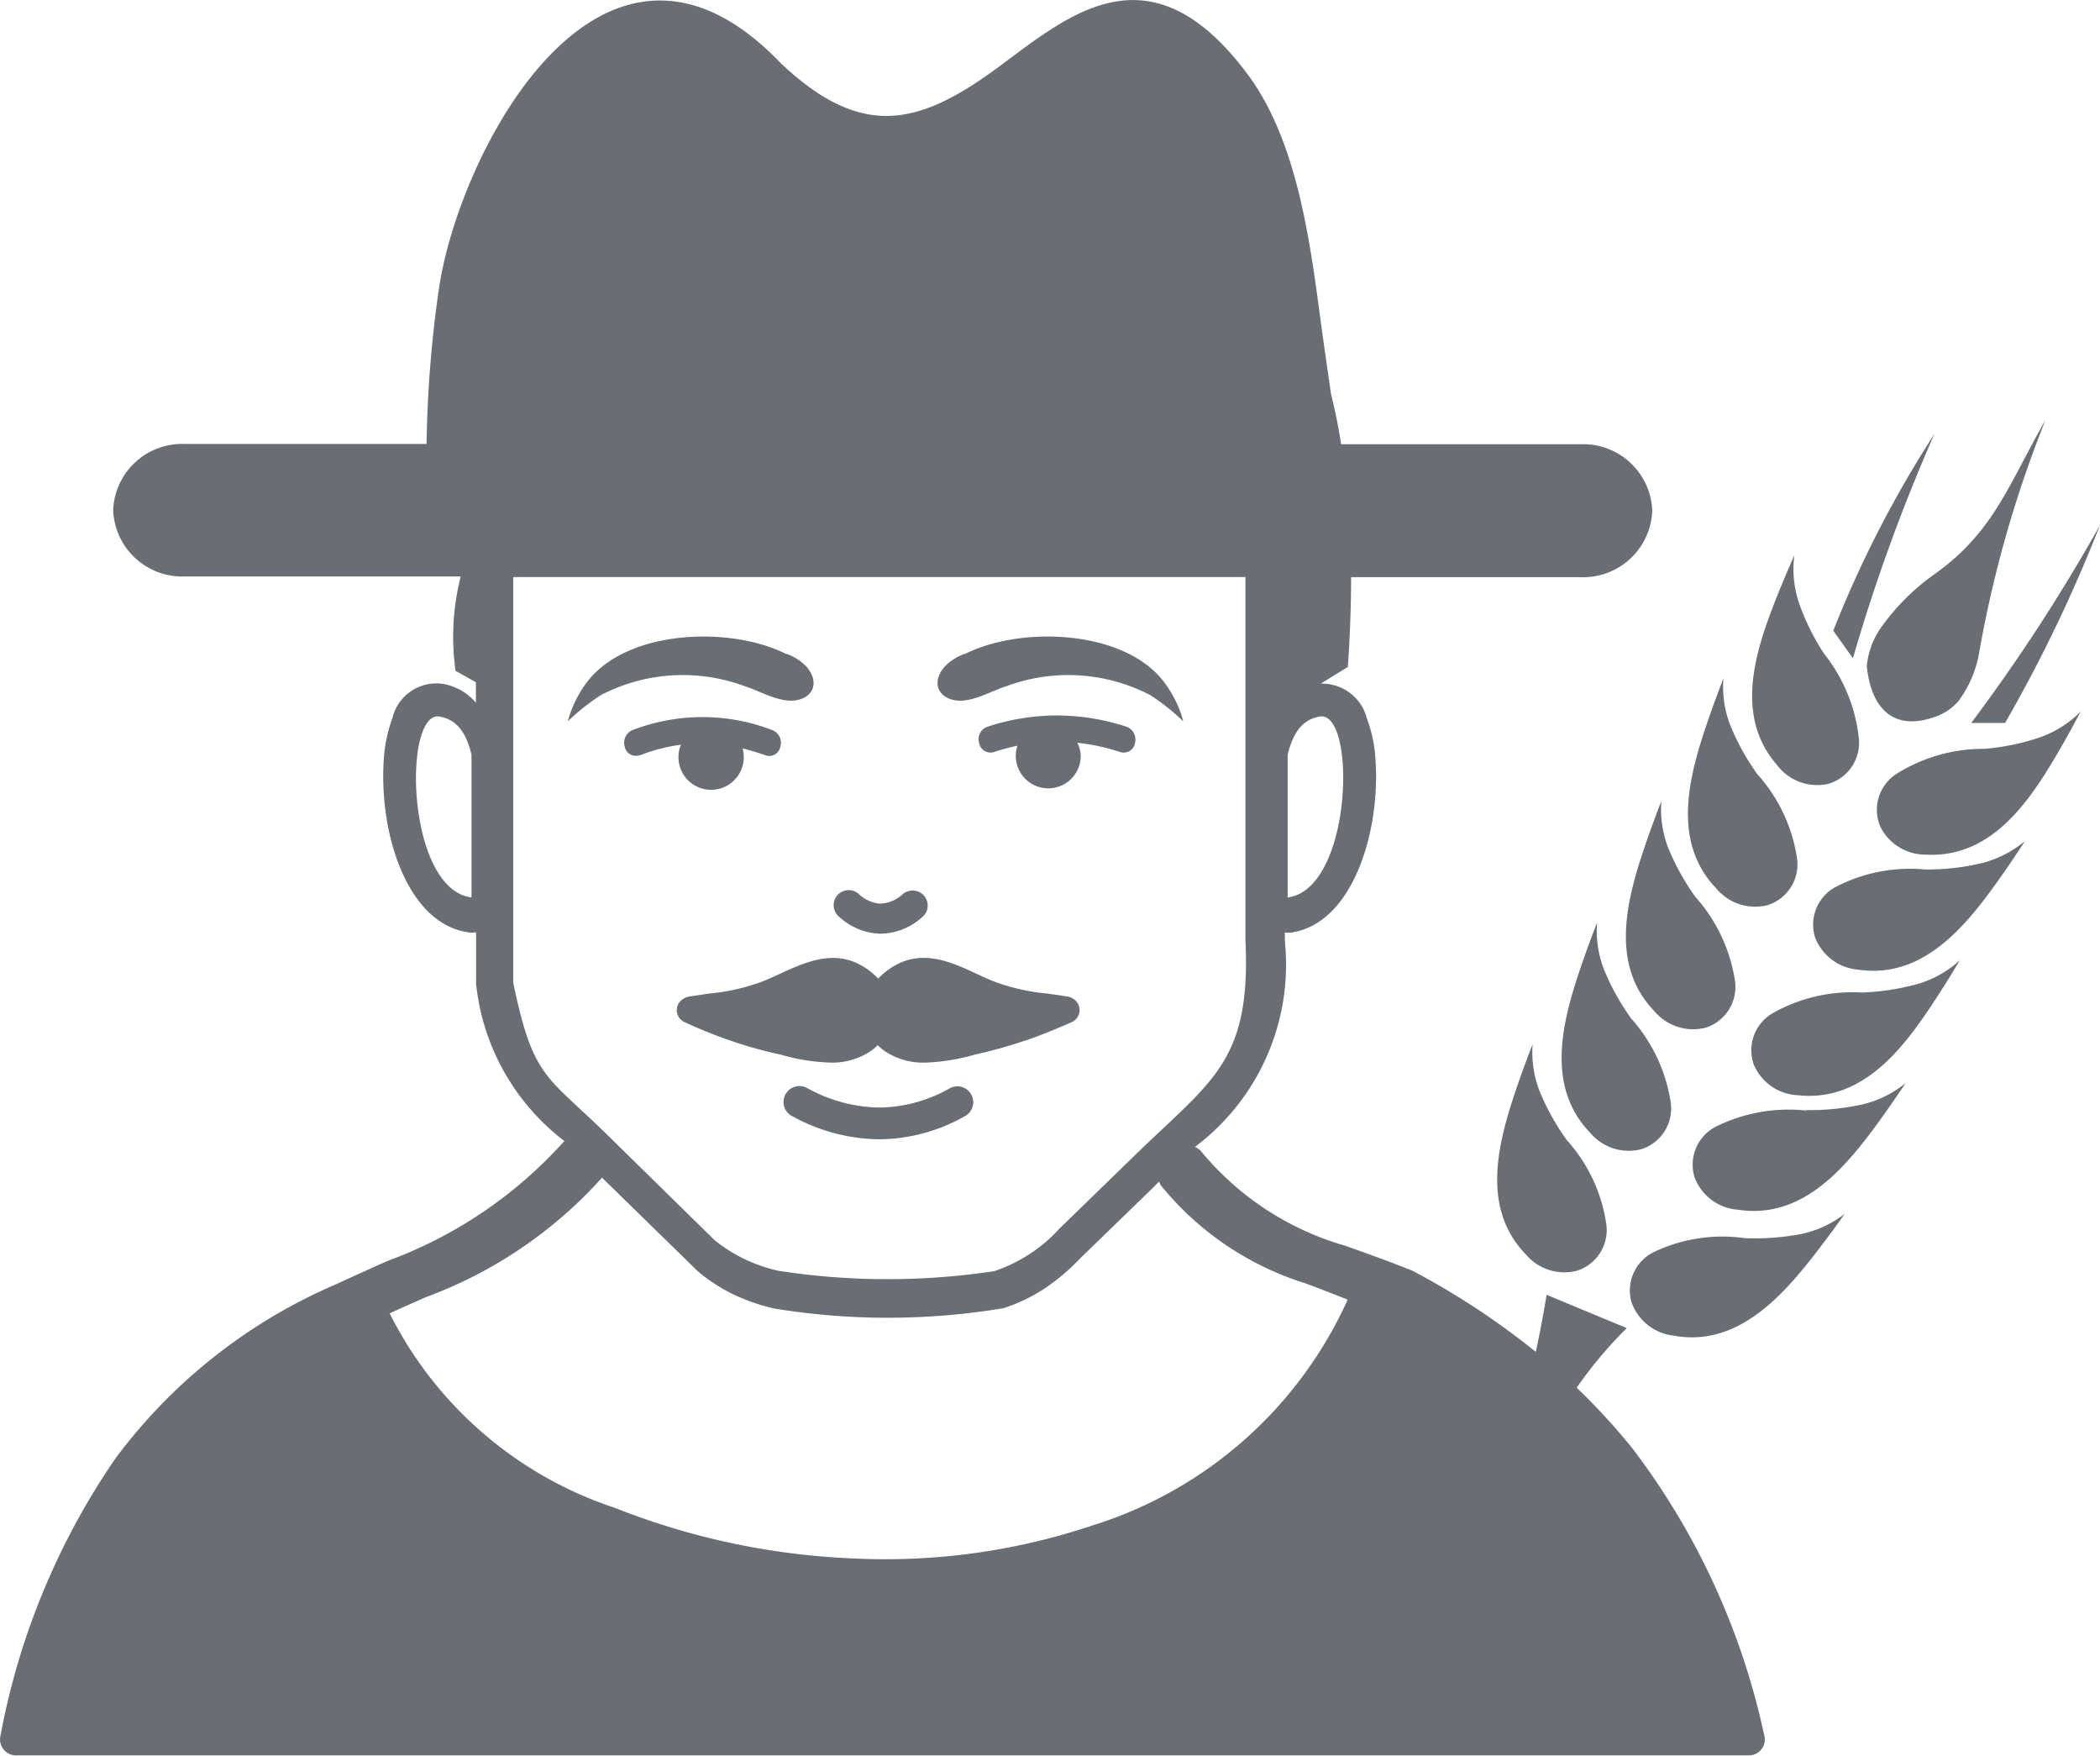 <svg xmlns="http://www.w3.org/2000/svg" width="38.783" height="32.425" viewBox="0 0 38.783 32.425">
  <g id="Group_161775" data-name="Group 161775" transform="translate(0.001 -0.003)">
    <path id="Path_38156" data-name="Path 38156" d="M23.78,16.575V13.939c.12-.508.344-.66.593-.707.682-.107.609,3.185-.593,3.342Zm-9.254-4.5c.521.2.631.631.341.8-.341.193-.773-.095-1.108-.2a3.282,3.282,0,0,0-2.661.161,4,4,0,0,0-.612.486,2.108,2.108,0,0,1,.372-.748c.754-.956,2.654-1.01,3.667-.492Zm3.286,0c-.521.2-.631.631-.341.8.341.193.773-.095,1.108-.2a3.282,3.282,0,0,1,2.661.161,4,4,0,0,1,.612.486,2.108,2.108,0,0,0-.372-.748c-.754-.956-2.654-1.01-3.667-.492ZM3.4,8.2H7.877A22.214,22.214,0,0,1,8.1,5.37c.353-2.531,3.014-7.663,6.331-4.188,1.468,1.376,2.512,1.161,3.989.073,1.31-.966,2.806-2.3,4.611.107,1.016,1.354,1.2,3.469,1.411,4.949l.136.953c.073.3.139.609.189.941H29.2a1.276,1.276,0,0,1,1.313,1.228h0A1.276,1.276,0,0,1,29.2,10.66H24.951c0,.524-.019,1.073-.06,1.657l-.5.309a.851.851,0,0,1,.852.644,2.511,2.511,0,0,1,.158.754,4.614,4.614,0,0,1-.019.855c-.12,1.079-.615,2.206-1.534,2.342a.508.508,0,0,1-.12,0v.158a4.209,4.209,0,0,1-1.66,3.8.364.364,0,0,1,.1.066,5.373,5.373,0,0,0,2.68,1.761c.328.117.723.256,1.2.445h0a.327.327,0,0,0,.032.013,14.044,14.044,0,0,1,2.282,1.5c.076-.347.142-.7.2-1.054l1.48.615a7.978,7.978,0,0,0-.925,1.1,11.958,11.958,0,0,1,1.029,1.12,13.37,13.37,0,0,1,2.433,5.29.242.242,0,0,1,.013.085.293.293,0,0,1-.294.294H.293a.387.387,0,0,1-.06-.006.294.294,0,0,1-.227-.347A13.337,13.337,0,0,1,2.13,26.933a9.965,9.965,0,0,1,4.078-3.219h0c.316-.145.656-.3.966-.436h0a8.14,8.14,0,0,0,3.232-2.19.084.084,0,0,1,.019-.016l-.013-.009A4.193,4.193,0,0,1,8.8,18.241a.539.539,0,0,1-.009-.1h0v-.925a.408.408,0,0,1-.151,0c-.918-.136-1.417-1.262-1.534-2.342a4.906,4.906,0,0,1-.019-.855,2.7,2.7,0,0,1,.158-.754.834.834,0,0,1,.956-.631,1.023,1.023,0,0,1,.587.344V12.6l-.376-.211a4.54,4.54,0,0,1,.095-1.742H3.4A1.276,1.276,0,0,1,2.089,9.423h0A1.274,1.274,0,0,1,3.4,8.2ZM23,10.657H9.477v7.489c.369,1.777.606,1.7,1.745,2.818L13.195,22.9a2.853,2.853,0,0,0,1.187.568,13.228,13.228,0,0,0,3.977.006,2.855,2.855,0,0,0,1.206-.786L21,21.293c1.386-1.344,2.105-1.7,2-3.926v-6.71Zm13.4,2.7A32.893,32.893,0,0,0,38.781,9.7a27.222,27.222,0,0,1-1.752,3.652l-.628,0Zm-2.181-1.2a33.136,33.136,0,0,1,1.505-4.141,20.5,20.5,0,0,0-1.868,3.633l.363.508Zm3.554-4.393a21.606,21.606,0,0,0-1.234,4.352,2.1,2.1,0,0,1-.372.833,1.01,1.01,0,0,1-.445.294c-.8.278-1.177-.218-1.247-.947a1.49,1.49,0,0,1,.287-.739,4.154,4.154,0,0,1,.991-.972c1.076-.776,1.351-1.657,2.02-2.822Zm-5.555,15.1a4.569,4.569,0,0,0,1.06-.079,2,2,0,0,0,.789-.369c-.151.215-.306.423-.464.631-.656.858-1.5,1.84-2.7,1.616a.933.933,0,0,1-.776-.625.79.79,0,0,1,.417-.918,2.935,2.935,0,0,1,1.676-.256ZM33.359,20.5a4.54,4.54,0,0,0,1.057-.11A1.994,1.994,0,0,0,35.193,20q-.218.327-.445.644c-.631.877-1.439,1.884-2.654,1.695a.928.928,0,0,1-.8-.6.789.789,0,0,1,.388-.931,3.024,3.024,0,0,1,1.673-.3Zm1.026-2.171a4.506,4.506,0,0,0,1.051-.164,1.979,1.979,0,0,0,.757-.432c-.133.224-.271.448-.413.666-.587.906-1.345,1.954-2.566,1.827a.929.929,0,0,1-.824-.562.789.789,0,0,1,.341-.95,2.989,2.989,0,0,1,1.654-.385Zm1.18-2.272a4.384,4.384,0,0,0,1.057-.123,2.042,2.042,0,0,0,.773-.4c-.142.218-.287.436-.439.65-.622.884-1.42,1.9-2.635,1.723a.934.934,0,0,1-.8-.593.788.788,0,0,1,.379-.934,2.978,2.978,0,0,1,1.666-.322Zm1.083-2.228a4.277,4.277,0,0,0,1.042-.218,1.985,1.985,0,0,0,.735-.47c-.123.23-.246.461-.379.688-.54.934-1.244,2.017-2.471,1.954a.931.931,0,0,1-.852-.521.791.791,0,0,1,.294-.966,3.022,3.022,0,0,1,1.632-.467Zm-7.7,7.243a4.4,4.4,0,0,1-.518-.928,1.973,1.973,0,0,1-.126-.862c-.095.243-.186.489-.271.735-.353,1.023-.71,2.263.145,3.147a.931.931,0,0,0,.95.3.79.79,0,0,0,.537-.855,2.96,2.96,0,0,0-.716-1.54Zm1.19-2.244a4.4,4.4,0,0,1-.518-.928,1.973,1.973,0,0,1-.126-.862c-.095.243-.186.489-.271.735-.353,1.023-.71,2.263.145,3.147a.931.931,0,0,0,.95.3.79.79,0,0,0,.537-.855,3.009,3.009,0,0,0-.716-1.54Zm1.187-2.244a4.4,4.4,0,0,1-.518-.928,1.974,1.974,0,0,1-.126-.862c-.095.243-.186.489-.271.735-.353,1.023-.71,2.263.145,3.147a.931.931,0,0,0,.95.3.79.79,0,0,0,.537-.855,3.009,3.009,0,0,0-.716-1.54Zm1.146-2.263a4.4,4.4,0,0,1-.518-.928,1.973,1.973,0,0,1-.126-.862c-.095.243-.186.489-.271.735-.353,1.019-.71,2.263.145,3.147a.931.931,0,0,0,.95.3.79.79,0,0,0,.537-.855,2.982,2.982,0,0,0-.716-1.54Zm1.218-2.244a4.317,4.317,0,0,1-.47-.953,1.969,1.969,0,0,1-.082-.868c-.107.24-.208.48-.306.723-.4,1-.821,2.225-.013,3.15a.93.93,0,0,0,.934.35.789.789,0,0,0,.578-.827,3.018,3.018,0,0,0-.641-1.575ZM11.118,21.747l-.006.006a8.159,8.159,0,0,1-3.248,2.2c-.205.092-.429.189-.669.3a7.172,7.172,0,0,0,4.163,3.592,13.4,13.4,0,0,0,4.359.931,12.041,12.041,0,0,0,4.463-.609A7.673,7.673,0,0,0,24.888,24c-.3-.12-.555-.218-.776-.3a5.582,5.582,0,0,1-2.626-1.752.084.084,0,0,1-.016-.019.259.259,0,0,1-.063-.11c-.035.032-.066.066-.1.1l-1.37,1.329a3.839,3.839,0,0,1-.666.559,3.156,3.156,0,0,1-.739.35,12.974,12.974,0,0,1-4.235.006,3.617,3.617,0,0,1-.716-.243,3.122,3.122,0,0,1-.669-.423l-.032-.028-1.761-1.72Zm.691-7.8a.208.208,0,0,1-.271-.151.255.255,0,0,1,.133-.309,3.589,3.589,0,0,1,2.6,0,.251.251,0,0,1,.139.306.208.208,0,0,1-.268.158,4.437,4.437,0,0,0-.429-.129.536.536,0,0,1,.022.161.6.6,0,1,1-1.206,0,.557.557,0,0,1,.047-.23,3.188,3.188,0,0,0-.767.2Zm6.981-.18a.6.6,0,1,0,1.168.215.576.576,0,0,0-.063-.265,3.869,3.869,0,0,1,.8.174.211.211,0,0,0,.265-.167.254.254,0,0,0-.148-.3,4.167,4.167,0,0,0-1.3-.211,4.118,4.118,0,0,0-1.285.211.247.247,0,0,0-.145.3.213.213,0,0,0,.265.167,3.925,3.925,0,0,1,.448-.12Zm.126,5.454a8.515,8.515,0,0,1-.906.252h0a3.7,3.7,0,0,1-.877.148,1.29,1.29,0,0,1-.757-.186,1.031,1.031,0,0,1-.167-.133,1.189,1.189,0,0,1-.167.133,1.3,1.3,0,0,1-.757.186,3.721,3.721,0,0,1-.877-.148h0a7.657,7.657,0,0,1-.906-.252,8.34,8.34,0,0,1-.855-.344.241.241,0,0,1-.12-.338.289.289,0,0,1,.2-.136h0l.379-.057h.009a3.786,3.786,0,0,0,.972-.224c.095-.038.186-.079.281-.123.537-.249,1.124-.521,1.711-.054a1.35,1.35,0,0,1,.139.126,1.351,1.351,0,0,1,.139-.126c.587-.467,1.174-.2,1.711.054.095.044.186.085.281.123a3.756,3.756,0,0,0,.972.224h.009c.11.016.23.032.379.057h0a.271.271,0,0,1,.2.136.245.245,0,0,1-.12.338c-.294.129-.578.246-.868.344ZM15.5,16.934a.278.278,0,1,1,.357-.426.641.641,0,0,0,.4.18.66.66,0,0,0,.42-.18.279.279,0,0,1,.391.038.276.276,0,0,1-.038.391,1.174,1.174,0,0,1-.78.306,1.188,1.188,0,0,1-.751-.309Zm-.874,3.677a.294.294,0,1,1,.275-.521,2.833,2.833,0,0,0,1.332.363,2.685,2.685,0,0,0,1.313-.36.293.293,0,0,1,.281.514,3.257,3.257,0,0,1-1.594.432,3.4,3.4,0,0,1-1.606-.429ZM8.707,16.575V13.939c-.12-.508-.344-.66-.593-.707-.679-.1-.615,3.185.593,3.342Z" fill="#686e74" fill-rule="evenodd"/>
  </g>
</svg>
